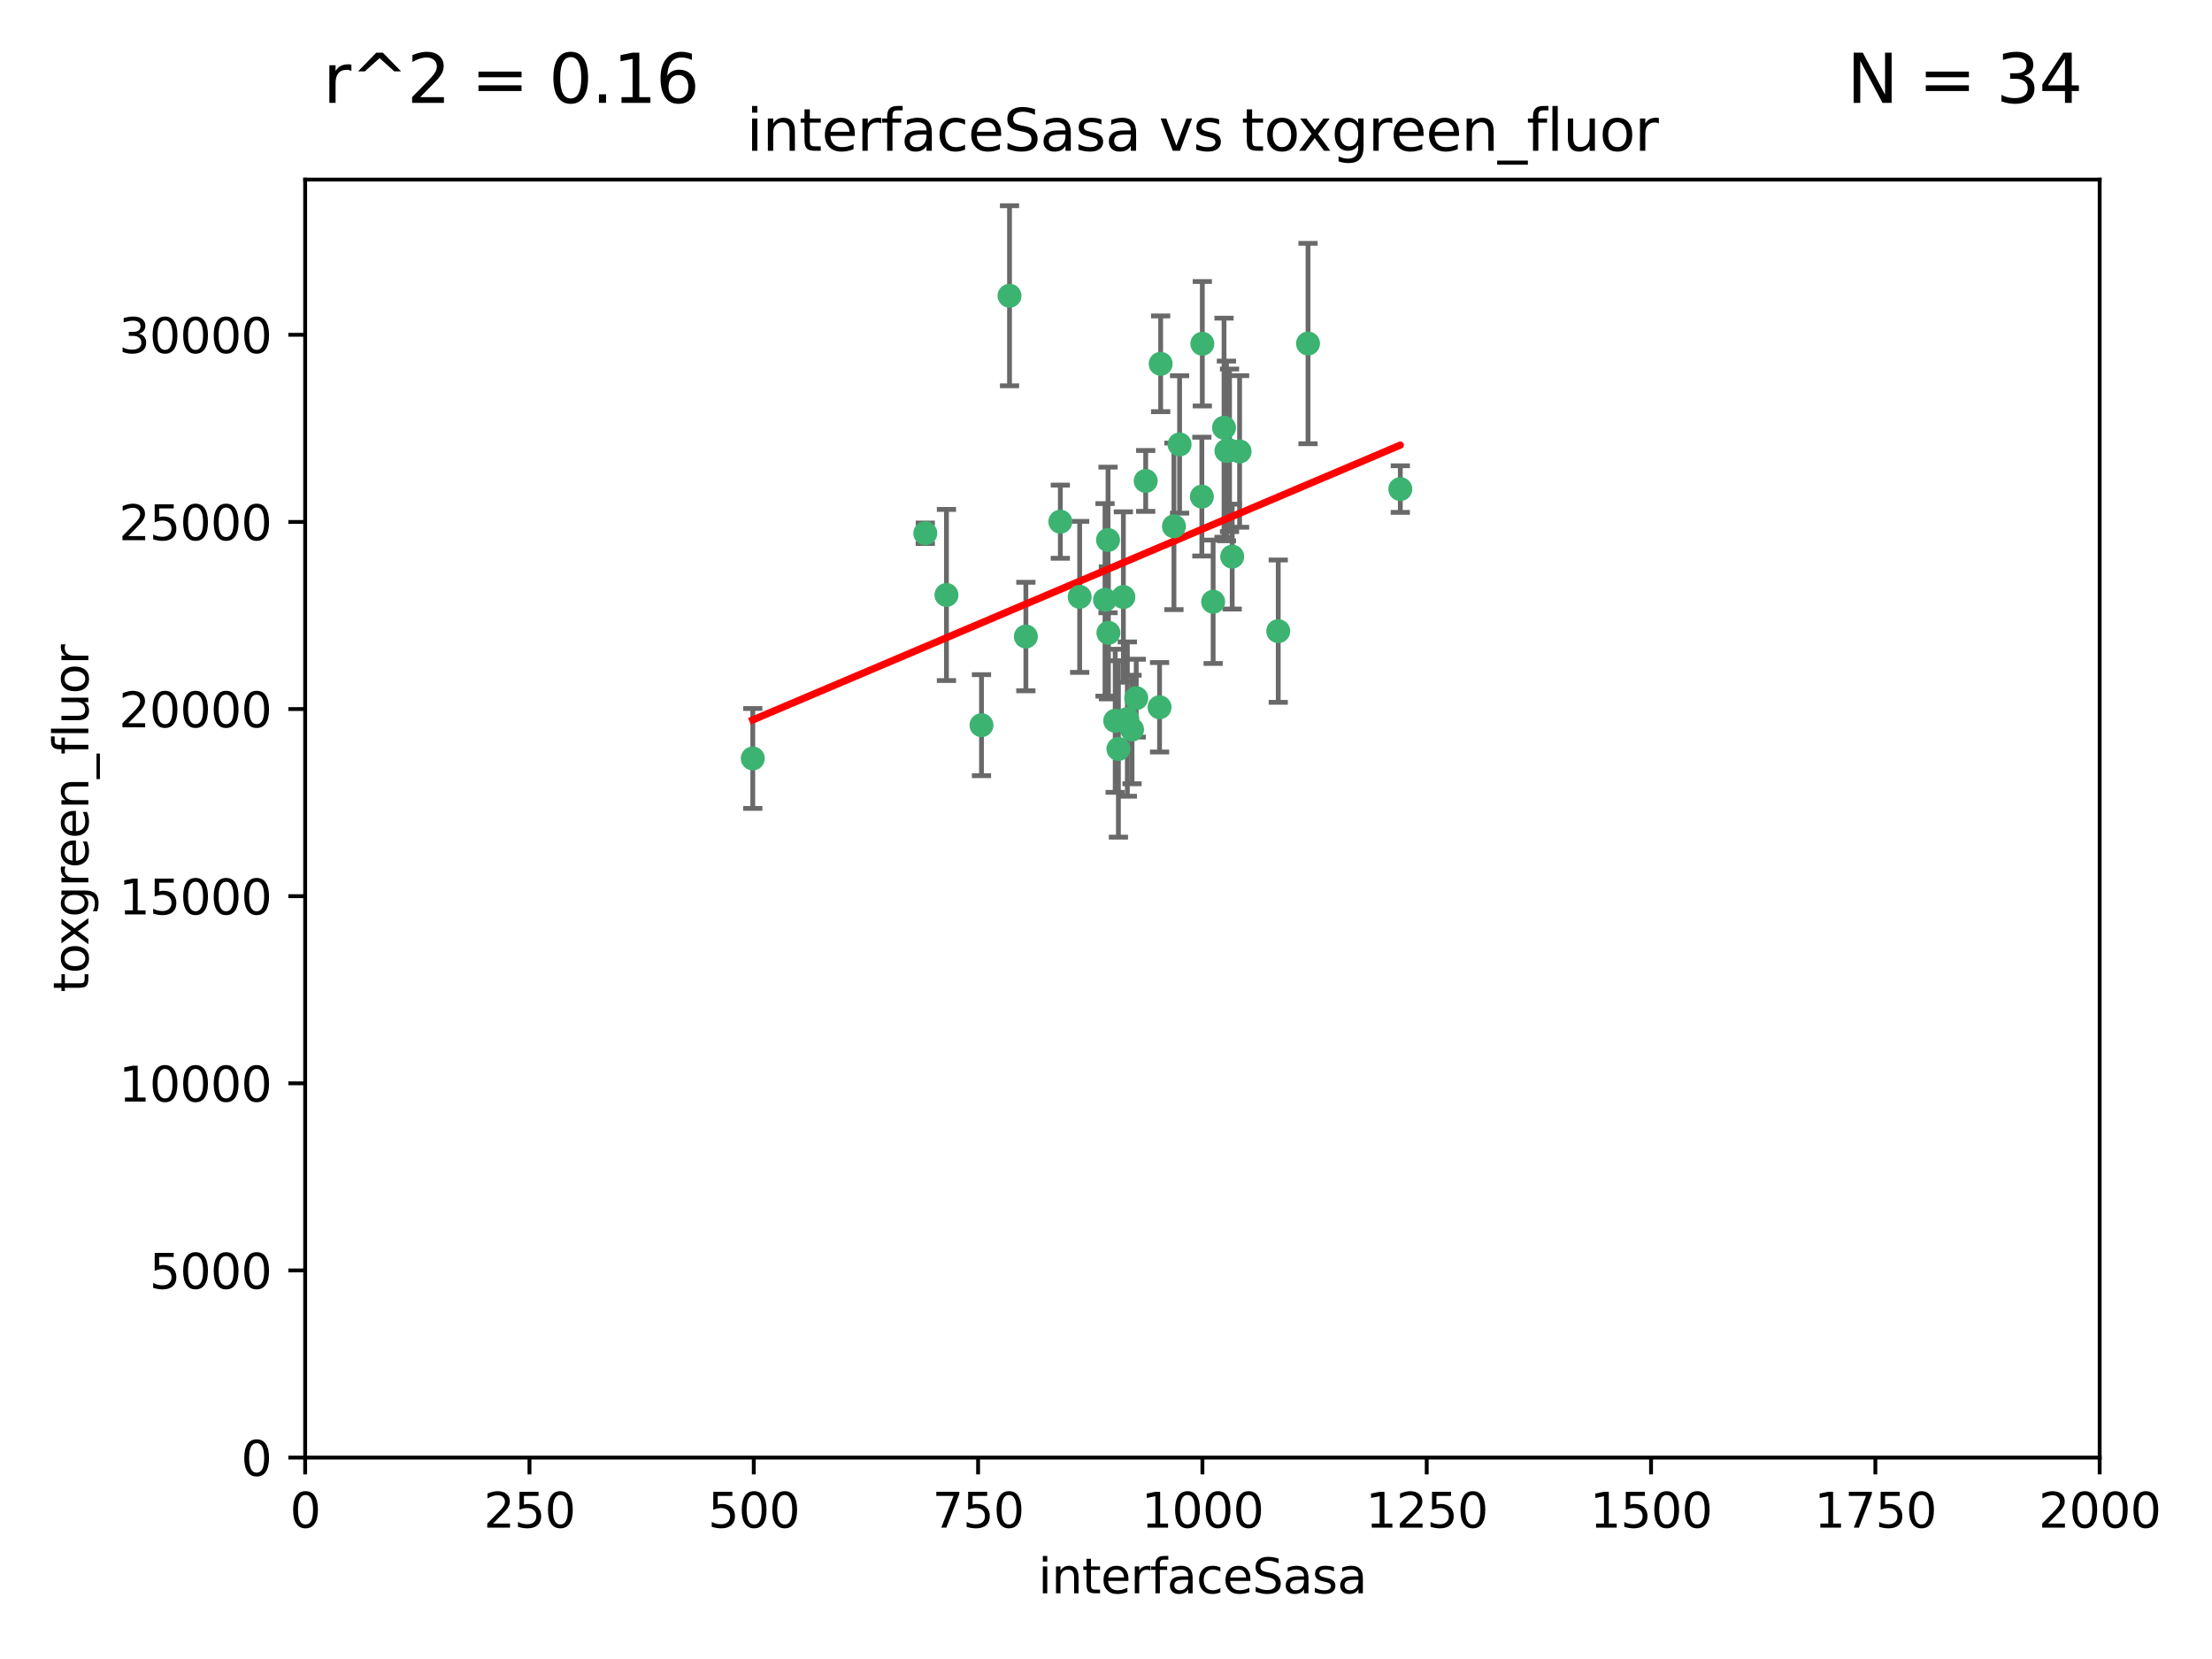 <?xml version="1.0" encoding="utf-8" standalone="no"?>
<!DOCTYPE svg PUBLIC "-//W3C//DTD SVG 1.1//EN"
  "http://www.w3.org/Graphics/SVG/1.1/DTD/svg11.dtd">
<svg xmlns:xlink="http://www.w3.org/1999/xlink" width="460.8pt" height="345.6pt" viewBox="0 0 460.8 345.6" xmlns="http://www.w3.org/2000/svg" version="1.1">
 <defs>
  <style type="text/css">*{stroke-linejoin: round; stroke-linecap: butt}</style>
 </defs>
 <g id="figure_1">
  <g id="patch_1">
   <path d="M 0 345.6 
L 460.8 345.6 
L 460.8 0 
L 0 0 
z
" style="fill: #ffffff"/>
  </g>
  <g id="axes_1">
   <g id="patch_2">
    <path d="M 63.571 303.64 
L 437.4 303.64 
L 437.4 37.411 
L 63.571 37.411 
z
" style="fill: #ffffff"/>
   </g>
   <g id="PathCollection_1">
    <defs>
     <path id="m1f7239bd3a" d="M 0 1.118 
C 0.297 1.118 0.581 1 0.791 0.791 
C 1 0.581 1.118 0.297 1.118 0 
C 1.118 -0.297 1 -0.581 0.791 -0.791 
C 0.581 -1 0.297 -1.118 0 -1.118 
C -0.297 -1.118 -0.581 -1 -0.791 -0.791 
C -1 -0.581 -1.118 -0.297 -1.118 0 
C -1.118 0.297 -1 0.581 -0.791 0.791 
C -0.581 1 -0.297 1.118 0 1.118 
z
" style="stroke: #3cb371"/>
    </defs>
    <g clip-path="url(#pa4eadfaf58)">
     <use xlink:href="#m1f7239bd3a" x="272.484" y="71.562" style="fill: #3cb371; stroke: #3cb371"/>
     <use xlink:href="#m1f7239bd3a" x="266.28" y="131.48" style="fill: #3cb371; stroke: #3cb371"/>
     <use xlink:href="#m1f7239bd3a" x="254.987" y="89.097" style="fill: #3cb371; stroke: #3cb371"/>
     <use xlink:href="#m1f7239bd3a" x="220.886" y="108.676" style="fill: #3cb371; stroke: #3cb371"/>
     <use xlink:href="#m1f7239bd3a" x="241.787" y="75.786" style="fill: #3cb371; stroke: #3cb371"/>
     <use xlink:href="#m1f7239bd3a" x="252.721" y="125.356" style="fill: #3cb371; stroke: #3cb371"/>
     <use xlink:href="#m1f7239bd3a" x="258.229" y="94.046" style="fill: #3cb371; stroke: #3cb371"/>
     <use xlink:href="#m1f7239bd3a" x="232.987" y="156.019" style="fill: #3cb371; stroke: #3cb371"/>
     <use xlink:href="#m1f7239bd3a" x="241.557" y="147.335" style="fill: #3cb371; stroke: #3cb371"/>
     <use xlink:href="#m1f7239bd3a" x="230.194" y="124.965" style="fill: #3cb371; stroke: #3cb371"/>
     <use xlink:href="#m1f7239bd3a" x="255.489" y="93.933" style="fill: #3cb371; stroke: #3cb371"/>
     <use xlink:href="#m1f7239bd3a" x="256.689" y="115.953" style="fill: #3cb371; stroke: #3cb371"/>
     <use xlink:href="#m1f7239bd3a" x="244.553" y="109.646" style="fill: #3cb371; stroke: #3cb371"/>
     <use xlink:href="#m1f7239bd3a" x="250.368" y="103.453" style="fill: #3cb371; stroke: #3cb371"/>
     <use xlink:href="#m1f7239bd3a" x="232.318" y="150.153" style="fill: #3cb371; stroke: #3cb371"/>
     <use xlink:href="#m1f7239bd3a" x="256.134" y="93.812" style="fill: #3cb371; stroke: #3cb371"/>
     <use xlink:href="#m1f7239bd3a" x="234.02" y="124.367" style="fill: #3cb371; stroke: #3cb371"/>
     <use xlink:href="#m1f7239bd3a" x="238.669" y="100.184" style="fill: #3cb371; stroke: #3cb371"/>
     <use xlink:href="#m1f7239bd3a" x="245.731" y="92.588" style="fill: #3cb371; stroke: #3cb371"/>
     <use xlink:href="#m1f7239bd3a" x="291.711" y="101.886" style="fill: #3cb371; stroke: #3cb371"/>
     <use xlink:href="#m1f7239bd3a" x="224.916" y="124.337" style="fill: #3cb371; stroke: #3cb371"/>
     <use xlink:href="#m1f7239bd3a" x="250.465" y="71.61" style="fill: #3cb371; stroke: #3cb371"/>
     <use xlink:href="#m1f7239bd3a" x="204.462" y="151.067" style="fill: #3cb371; stroke: #3cb371"/>
     <use xlink:href="#m1f7239bd3a" x="192.753" y="111.087" style="fill: #3cb371; stroke: #3cb371"/>
     <use xlink:href="#m1f7239bd3a" x="230.822" y="112.487" style="fill: #3cb371; stroke: #3cb371"/>
     <use xlink:href="#m1f7239bd3a" x="210.301" y="61.614" style="fill: #3cb371; stroke: #3cb371"/>
     <use xlink:href="#m1f7239bd3a" x="236.699" y="145.439" style="fill: #3cb371; stroke: #3cb371"/>
     <use xlink:href="#m1f7239bd3a" x="230.901" y="131.829" style="fill: #3cb371; stroke: #3cb371"/>
     <use xlink:href="#m1f7239bd3a" x="213.706" y="132.603" style="fill: #3cb371; stroke: #3cb371"/>
     <use xlink:href="#m1f7239bd3a" x="235.826" y="151.97" style="fill: #3cb371; stroke: #3cb371"/>
     <use xlink:href="#m1f7239bd3a" x="234.846" y="149.795" style="fill: #3cb371; stroke: #3cb371"/>
     <use xlink:href="#m1f7239bd3a" x="197.163" y="123.943" style="fill: #3cb371; stroke: #3cb371"/>
     <use xlink:href="#m1f7239bd3a" x="156.817" y="157.999" style="fill: #3cb371; stroke: #3cb371"/>
    </g>
   </g>
   <g id="matplotlib.axis_1">
    <g id="xtick_1">
     <g id="line2d_1">
      <defs>
       <path id="m338c1658e2" d="M 0 0 
L 0 3.5 
" style="stroke: #000000; stroke-width: 0.8"/>
      </defs>
      <g>
       <use xlink:href="#m338c1658e2" x="63.571" y="303.64" style="stroke: #000000; stroke-width: 0.8"/>
      </g>
     </g>
     <g id="text_1">
      <!-- 0 -->
      <g transform="translate(60.39 318.238)scale(0.1 -0.1)">
       <defs>
        <path id="DejaVuSans-30" d="M 2034 4250 
Q 1547 4250 1301 3770 
Q 1056 3291 1056 2328 
Q 1056 1369 1301 889 
Q 1547 409 2034 409 
Q 2525 409 2770 889 
Q 3016 1369 3016 2328 
Q 3016 3291 2770 3770 
Q 2525 4250 2034 4250 
z
M 2034 4750 
Q 2819 4750 3233 4129 
Q 3647 3509 3647 2328 
Q 3647 1150 3233 529 
Q 2819 -91 2034 -91 
Q 1250 -91 836 529 
Q 422 1150 422 2328 
Q 422 3509 836 4129 
Q 1250 4750 2034 4750 
z
" transform="scale(0.016)"/>
       </defs>
       <use xlink:href="#DejaVuSans-30"/>
      </g>
     </g>
    </g>
    <g id="xtick_2">
     <g id="line2d_2">
      <g>
       <use xlink:href="#m338c1658e2" x="110.3" y="303.64" style="stroke: #000000; stroke-width: 0.8"/>
      </g>
     </g>
     <g id="text_2">
      <!-- 250 -->
      <g transform="translate(100.756 318.238)scale(0.1 -0.1)">
       <defs>
        <path id="DejaVuSans-32" d="M 1228 531 
L 3431 531 
L 3431 0 
L 469 0 
L 469 531 
Q 828 903 1448 1529 
Q 2069 2156 2228 2338 
Q 2531 2678 2651 2914 
Q 2772 3150 2772 3378 
Q 2772 3750 2511 3984 
Q 2250 4219 1831 4219 
Q 1534 4219 1204 4116 
Q 875 4013 500 3803 
L 500 4441 
Q 881 4594 1212 4672 
Q 1544 4750 1819 4750 
Q 2544 4750 2975 4387 
Q 3406 4025 3406 3419 
Q 3406 3131 3298 2873 
Q 3191 2616 2906 2266 
Q 2828 2175 2409 1742 
Q 1991 1309 1228 531 
z
" transform="scale(0.016)"/>
        <path id="DejaVuSans-35" d="M 691 4666 
L 3169 4666 
L 3169 4134 
L 1269 4134 
L 1269 2991 
Q 1406 3038 1543 3061 
Q 1681 3084 1819 3084 
Q 2600 3084 3056 2656 
Q 3513 2228 3513 1497 
Q 3513 744 3044 326 
Q 2575 -91 1722 -91 
Q 1428 -91 1123 -41 
Q 819 9 494 109 
L 494 744 
Q 775 591 1075 516 
Q 1375 441 1709 441 
Q 2250 441 2565 725 
Q 2881 1009 2881 1497 
Q 2881 1984 2565 2268 
Q 2250 2553 1709 2553 
Q 1456 2553 1204 2497 
Q 953 2441 691 2322 
L 691 4666 
z
" transform="scale(0.016)"/>
       </defs>
       <use xlink:href="#DejaVuSans-32"/>
       <use xlink:href="#DejaVuSans-35" x="63.623"/>
       <use xlink:href="#DejaVuSans-30" x="127.246"/>
      </g>
     </g>
    </g>
    <g id="xtick_3">
     <g id="line2d_3">
      <g>
       <use xlink:href="#m338c1658e2" x="157.028" y="303.64" style="stroke: #000000; stroke-width: 0.8"/>
      </g>
     </g>
     <g id="text_3">
      <!-- 500 -->
      <g transform="translate(147.485 318.238)scale(0.1 -0.1)">
       <use xlink:href="#DejaVuSans-35"/>
       <use xlink:href="#DejaVuSans-30" x="63.623"/>
       <use xlink:href="#DejaVuSans-30" x="127.246"/>
      </g>
     </g>
    </g>
    <g id="xtick_4">
     <g id="line2d_4">
      <g>
       <use xlink:href="#m338c1658e2" x="203.757" y="303.64" style="stroke: #000000; stroke-width: 0.8"/>
      </g>
     </g>
     <g id="text_4">
      <!-- 750 -->
      <g transform="translate(194.213 318.238)scale(0.1 -0.1)">
       <defs>
        <path id="DejaVuSans-37" d="M 525 4666 
L 3525 4666 
L 3525 4397 
L 1831 0 
L 1172 0 
L 2766 4134 
L 525 4134 
L 525 4666 
z
" transform="scale(0.016)"/>
       </defs>
       <use xlink:href="#DejaVuSans-37"/>
       <use xlink:href="#DejaVuSans-35" x="63.623"/>
       <use xlink:href="#DejaVuSans-30" x="127.246"/>
      </g>
     </g>
    </g>
    <g id="xtick_5">
     <g id="line2d_5">
      <g>
       <use xlink:href="#m338c1658e2" x="250.486" y="303.64" style="stroke: #000000; stroke-width: 0.8"/>
      </g>
     </g>
     <g id="text_5">
      <!-- 1000 -->
      <g transform="translate(237.761 318.238)scale(0.1 -0.1)">
       <defs>
        <path id="DejaVuSans-31" d="M 794 531 
L 1825 531 
L 1825 4091 
L 703 3866 
L 703 4441 
L 1819 4666 
L 2450 4666 
L 2450 531 
L 3481 531 
L 3481 0 
L 794 0 
L 794 531 
z
" transform="scale(0.016)"/>
       </defs>
       <use xlink:href="#DejaVuSans-31"/>
       <use xlink:href="#DejaVuSans-30" x="63.623"/>
       <use xlink:href="#DejaVuSans-30" x="127.246"/>
       <use xlink:href="#DejaVuSans-30" x="190.869"/>
      </g>
     </g>
    </g>
    <g id="xtick_6">
     <g id="line2d_6">
      <g>
       <use xlink:href="#m338c1658e2" x="297.214" y="303.64" style="stroke: #000000; stroke-width: 0.8"/>
      </g>
     </g>
     <g id="text_6">
      <!-- 1250 -->
      <g transform="translate(284.489 318.238)scale(0.1 -0.1)">
       <use xlink:href="#DejaVuSans-31"/>
       <use xlink:href="#DejaVuSans-32" x="63.623"/>
       <use xlink:href="#DejaVuSans-35" x="127.246"/>
       <use xlink:href="#DejaVuSans-30" x="190.869"/>
      </g>
     </g>
    </g>
    <g id="xtick_7">
     <g id="line2d_7">
      <g>
       <use xlink:href="#m338c1658e2" x="343.943" y="303.64" style="stroke: #000000; stroke-width: 0.8"/>
      </g>
     </g>
     <g id="text_7">
      <!-- 1500 -->
      <g transform="translate(331.218 318.238)scale(0.1 -0.1)">
       <use xlink:href="#DejaVuSans-31"/>
       <use xlink:href="#DejaVuSans-35" x="63.623"/>
       <use xlink:href="#DejaVuSans-30" x="127.246"/>
       <use xlink:href="#DejaVuSans-30" x="190.869"/>
      </g>
     </g>
    </g>
    <g id="xtick_8">
     <g id="line2d_8">
      <g>
       <use xlink:href="#m338c1658e2" x="390.671" y="303.64" style="stroke: #000000; stroke-width: 0.8"/>
      </g>
     </g>
     <g id="text_8">
      <!-- 1750 -->
      <g transform="translate(377.946 318.238)scale(0.1 -0.1)">
       <use xlink:href="#DejaVuSans-31"/>
       <use xlink:href="#DejaVuSans-37" x="63.623"/>
       <use xlink:href="#DejaVuSans-35" x="127.246"/>
       <use xlink:href="#DejaVuSans-30" x="190.869"/>
      </g>
     </g>
    </g>
    <g id="xtick_9">
     <g id="line2d_9">
      <g>
       <use xlink:href="#m338c1658e2" x="437.4" y="303.64" style="stroke: #000000; stroke-width: 0.8"/>
      </g>
     </g>
     <g id="text_9">
      <!-- 2000 -->
      <g transform="translate(424.675 318.238)scale(0.1 -0.1)">
       <use xlink:href="#DejaVuSans-32"/>
       <use xlink:href="#DejaVuSans-30" x="63.623"/>
       <use xlink:href="#DejaVuSans-30" x="127.246"/>
       <use xlink:href="#DejaVuSans-30" x="190.869"/>
      </g>
     </g>
    </g>
    <g id="text_10">
     <!-- interfaceSasa -->
     <g transform="translate(216.279 331.917)scale(0.1 -0.1)">
      <defs>
       <path id="DejaVuSans-69" d="M 603 3500 
L 1178 3500 
L 1178 0 
L 603 0 
L 603 3500 
z
M 603 4863 
L 1178 4863 
L 1178 4134 
L 603 4134 
L 603 4863 
z
" transform="scale(0.016)"/>
       <path id="DejaVuSans-6e" d="M 3513 2113 
L 3513 0 
L 2938 0 
L 2938 2094 
Q 2938 2591 2744 2837 
Q 2550 3084 2163 3084 
Q 1697 3084 1428 2787 
Q 1159 2491 1159 1978 
L 1159 0 
L 581 0 
L 581 3500 
L 1159 3500 
L 1159 2956 
Q 1366 3272 1645 3428 
Q 1925 3584 2291 3584 
Q 2894 3584 3203 3211 
Q 3513 2838 3513 2113 
z
" transform="scale(0.016)"/>
       <path id="DejaVuSans-74" d="M 1172 4494 
L 1172 3500 
L 2356 3500 
L 2356 3053 
L 1172 3053 
L 1172 1153 
Q 1172 725 1289 603 
Q 1406 481 1766 481 
L 2356 481 
L 2356 0 
L 1766 0 
Q 1100 0 847 248 
Q 594 497 594 1153 
L 594 3053 
L 172 3053 
L 172 3500 
L 594 3500 
L 594 4494 
L 1172 4494 
z
" transform="scale(0.016)"/>
       <path id="DejaVuSans-65" d="M 3597 1894 
L 3597 1613 
L 953 1613 
Q 991 1019 1311 708 
Q 1631 397 2203 397 
Q 2534 397 2845 478 
Q 3156 559 3463 722 
L 3463 178 
Q 3153 47 2828 -22 
Q 2503 -91 2169 -91 
Q 1331 -91 842 396 
Q 353 884 353 1716 
Q 353 2575 817 3079 
Q 1281 3584 2069 3584 
Q 2775 3584 3186 3129 
Q 3597 2675 3597 1894 
z
M 3022 2063 
Q 3016 2534 2758 2815 
Q 2500 3097 2075 3097 
Q 1594 3097 1305 2825 
Q 1016 2553 972 2059 
L 3022 2063 
z
" transform="scale(0.016)"/>
       <path id="DejaVuSans-72" d="M 2631 2963 
Q 2534 3019 2420 3045 
Q 2306 3072 2169 3072 
Q 1681 3072 1420 2755 
Q 1159 2438 1159 1844 
L 1159 0 
L 581 0 
L 581 3500 
L 1159 3500 
L 1159 2956 
Q 1341 3275 1631 3429 
Q 1922 3584 2338 3584 
Q 2397 3584 2469 3576 
Q 2541 3569 2628 3553 
L 2631 2963 
z
" transform="scale(0.016)"/>
       <path id="DejaVuSans-66" d="M 2375 4863 
L 2375 4384 
L 1825 4384 
Q 1516 4384 1395 4259 
Q 1275 4134 1275 3809 
L 1275 3500 
L 2222 3500 
L 2222 3053 
L 1275 3053 
L 1275 0 
L 697 0 
L 697 3053 
L 147 3053 
L 147 3500 
L 697 3500 
L 697 3744 
Q 697 4328 969 4595 
Q 1241 4863 1831 4863 
L 2375 4863 
z
" transform="scale(0.016)"/>
       <path id="DejaVuSans-61" d="M 2194 1759 
Q 1497 1759 1228 1600 
Q 959 1441 959 1056 
Q 959 750 1161 570 
Q 1363 391 1709 391 
Q 2188 391 2477 730 
Q 2766 1069 2766 1631 
L 2766 1759 
L 2194 1759 
z
M 3341 1997 
L 3341 0 
L 2766 0 
L 2766 531 
Q 2569 213 2275 61 
Q 1981 -91 1556 -91 
Q 1019 -91 701 211 
Q 384 513 384 1019 
Q 384 1609 779 1909 
Q 1175 2209 1959 2209 
L 2766 2209 
L 2766 2266 
Q 2766 2663 2505 2880 
Q 2244 3097 1772 3097 
Q 1472 3097 1187 3025 
Q 903 2953 641 2809 
L 641 3341 
Q 956 3463 1253 3523 
Q 1550 3584 1831 3584 
Q 2591 3584 2966 3190 
Q 3341 2797 3341 1997 
z
" transform="scale(0.016)"/>
       <path id="DejaVuSans-63" d="M 3122 3366 
L 3122 2828 
Q 2878 2963 2633 3030 
Q 2388 3097 2138 3097 
Q 1578 3097 1268 2742 
Q 959 2388 959 1747 
Q 959 1106 1268 751 
Q 1578 397 2138 397 
Q 2388 397 2633 464 
Q 2878 531 3122 666 
L 3122 134 
Q 2881 22 2623 -34 
Q 2366 -91 2075 -91 
Q 1284 -91 818 406 
Q 353 903 353 1747 
Q 353 2603 823 3093 
Q 1294 3584 2113 3584 
Q 2378 3584 2631 3529 
Q 2884 3475 3122 3366 
z
" transform="scale(0.016)"/>
       <path id="DejaVuSans-53" d="M 3425 4513 
L 3425 3897 
Q 3066 4069 2747 4153 
Q 2428 4238 2131 4238 
Q 1616 4238 1336 4038 
Q 1056 3838 1056 3469 
Q 1056 3159 1242 3001 
Q 1428 2844 1947 2747 
L 2328 2669 
Q 3034 2534 3370 2195 
Q 3706 1856 3706 1288 
Q 3706 609 3251 259 
Q 2797 -91 1919 -91 
Q 1588 -91 1214 -16 
Q 841 59 441 206 
L 441 856 
Q 825 641 1194 531 
Q 1563 422 1919 422 
Q 2459 422 2753 634 
Q 3047 847 3047 1241 
Q 3047 1584 2836 1778 
Q 2625 1972 2144 2069 
L 1759 2144 
Q 1053 2284 737 2584 
Q 422 2884 422 3419 
Q 422 4038 858 4394 
Q 1294 4750 2059 4750 
Q 2388 4750 2728 4690 
Q 3069 4631 3425 4513 
z
" transform="scale(0.016)"/>
       <path id="DejaVuSans-73" d="M 2834 3397 
L 2834 2853 
Q 2591 2978 2328 3040 
Q 2066 3103 1784 3103 
Q 1356 3103 1142 2972 
Q 928 2841 928 2578 
Q 928 2378 1081 2264 
Q 1234 2150 1697 2047 
L 1894 2003 
Q 2506 1872 2764 1633 
Q 3022 1394 3022 966 
Q 3022 478 2636 193 
Q 2250 -91 1575 -91 
Q 1294 -91 989 -36 
Q 684 19 347 128 
L 347 722 
Q 666 556 975 473 
Q 1284 391 1588 391 
Q 1994 391 2212 530 
Q 2431 669 2431 922 
Q 2431 1156 2273 1281 
Q 2116 1406 1581 1522 
L 1381 1569 
Q 847 1681 609 1914 
Q 372 2147 372 2553 
Q 372 3047 722 3315 
Q 1072 3584 1716 3584 
Q 2034 3584 2315 3537 
Q 2597 3491 2834 3397 
z
" transform="scale(0.016)"/>
      </defs>
      <use xlink:href="#DejaVuSans-69"/>
      <use xlink:href="#DejaVuSans-6e" x="27.783"/>
      <use xlink:href="#DejaVuSans-74" x="91.162"/>
      <use xlink:href="#DejaVuSans-65" x="130.371"/>
      <use xlink:href="#DejaVuSans-72" x="191.895"/>
      <use xlink:href="#DejaVuSans-66" x="233.008"/>
      <use xlink:href="#DejaVuSans-61" x="268.213"/>
      <use xlink:href="#DejaVuSans-63" x="329.492"/>
      <use xlink:href="#DejaVuSans-65" x="384.473"/>
      <use xlink:href="#DejaVuSans-53" x="445.996"/>
      <use xlink:href="#DejaVuSans-61" x="509.473"/>
      <use xlink:href="#DejaVuSans-73" x="570.752"/>
      <use xlink:href="#DejaVuSans-61" x="622.852"/>
     </g>
    </g>
   </g>
   <g id="matplotlib.axis_2">
    <g id="ytick_1">
     <g id="line2d_10">
      <defs>
       <path id="m80b0befa35" d="M 0 0 
L -3.5 0 
" style="stroke: #000000; stroke-width: 0.8"/>
      </defs>
      <g>
       <use xlink:href="#m80b0befa35" x="63.571" y="303.64" style="stroke: #000000; stroke-width: 0.8"/>
      </g>
     </g>
     <g id="text_11">
      <!-- 0 -->
      <g transform="translate(50.209 307.439)scale(0.1 -0.1)">
       <use xlink:href="#DejaVuSans-30"/>
      </g>
     </g>
    </g>
    <g id="ytick_2">
     <g id="line2d_11">
      <g>
       <use xlink:href="#m80b0befa35" x="63.571" y="264.657" style="stroke: #000000; stroke-width: 0.8"/>
      </g>
     </g>
     <g id="text_12">
      <!-- 5000 -->
      <g transform="translate(31.121 268.457)scale(0.1 -0.1)">
       <use xlink:href="#DejaVuSans-35"/>
       <use xlink:href="#DejaVuSans-30" x="63.623"/>
       <use xlink:href="#DejaVuSans-30" x="127.246"/>
       <use xlink:href="#DejaVuSans-30" x="190.869"/>
      </g>
     </g>
    </g>
    <g id="ytick_3">
     <g id="line2d_12">
      <g>
       <use xlink:href="#m80b0befa35" x="63.571" y="225.675" style="stroke: #000000; stroke-width: 0.8"/>
      </g>
     </g>
     <g id="text_13">
      <!-- 10000 -->
      <g transform="translate(24.759 229.474)scale(0.1 -0.1)">
       <use xlink:href="#DejaVuSans-31"/>
       <use xlink:href="#DejaVuSans-30" x="63.623"/>
       <use xlink:href="#DejaVuSans-30" x="127.246"/>
       <use xlink:href="#DejaVuSans-30" x="190.869"/>
       <use xlink:href="#DejaVuSans-30" x="254.492"/>
      </g>
     </g>
    </g>
    <g id="ytick_4">
     <g id="line2d_13">
      <g>
       <use xlink:href="#m80b0befa35" x="63.571" y="186.692" style="stroke: #000000; stroke-width: 0.8"/>
      </g>
     </g>
     <g id="text_14">
      <!-- 15000 -->
      <g transform="translate(24.759 190.492)scale(0.1 -0.1)">
       <use xlink:href="#DejaVuSans-31"/>
       <use xlink:href="#DejaVuSans-35" x="63.623"/>
       <use xlink:href="#DejaVuSans-30" x="127.246"/>
       <use xlink:href="#DejaVuSans-30" x="190.869"/>
       <use xlink:href="#DejaVuSans-30" x="254.492"/>
      </g>
     </g>
    </g>
    <g id="ytick_5">
     <g id="line2d_14">
      <g>
       <use xlink:href="#m80b0befa35" x="63.571" y="147.71" style="stroke: #000000; stroke-width: 0.8"/>
      </g>
     </g>
     <g id="text_15">
      <!-- 20000 -->
      <g transform="translate(24.759 151.509)scale(0.1 -0.1)">
       <use xlink:href="#DejaVuSans-32"/>
       <use xlink:href="#DejaVuSans-30" x="63.623"/>
       <use xlink:href="#DejaVuSans-30" x="127.246"/>
       <use xlink:href="#DejaVuSans-30" x="190.869"/>
       <use xlink:href="#DejaVuSans-30" x="254.492"/>
      </g>
     </g>
    </g>
    <g id="ytick_6">
     <g id="line2d_15">
      <g>
       <use xlink:href="#m80b0befa35" x="63.571" y="108.727" style="stroke: #000000; stroke-width: 0.8"/>
      </g>
     </g>
     <g id="text_16">
      <!-- 25000 -->
      <g transform="translate(24.759 112.527)scale(0.1 -0.1)">
       <use xlink:href="#DejaVuSans-32"/>
       <use xlink:href="#DejaVuSans-35" x="63.623"/>
       <use xlink:href="#DejaVuSans-30" x="127.246"/>
       <use xlink:href="#DejaVuSans-30" x="190.869"/>
       <use xlink:href="#DejaVuSans-30" x="254.492"/>
      </g>
     </g>
    </g>
    <g id="ytick_7">
     <g id="line2d_16">
      <g>
       <use xlink:href="#m80b0befa35" x="63.571" y="69.745" style="stroke: #000000; stroke-width: 0.8"/>
      </g>
     </g>
     <g id="text_17">
      <!-- 30000 -->
      <g transform="translate(24.759 73.544)scale(0.1 -0.1)">
       <defs>
        <path id="DejaVuSans-33" d="M 2597 2516 
Q 3050 2419 3304 2112 
Q 3559 1806 3559 1356 
Q 3559 666 3084 287 
Q 2609 -91 1734 -91 
Q 1441 -91 1130 -33 
Q 819 25 488 141 
L 488 750 
Q 750 597 1062 519 
Q 1375 441 1716 441 
Q 2309 441 2620 675 
Q 2931 909 2931 1356 
Q 2931 1769 2642 2001 
Q 2353 2234 1838 2234 
L 1294 2234 
L 1294 2753 
L 1863 2753 
Q 2328 2753 2575 2939 
Q 2822 3125 2822 3475 
Q 2822 3834 2567 4026 
Q 2313 4219 1838 4219 
Q 1578 4219 1281 4162 
Q 984 4106 628 3988 
L 628 4550 
Q 988 4650 1302 4700 
Q 1616 4750 1894 4750 
Q 2613 4750 3031 4423 
Q 3450 4097 3450 3541 
Q 3450 3153 3228 2886 
Q 3006 2619 2597 2516 
z
" transform="scale(0.016)"/>
       </defs>
       <use xlink:href="#DejaVuSans-33"/>
       <use xlink:href="#DejaVuSans-30" x="63.623"/>
       <use xlink:href="#DejaVuSans-30" x="127.246"/>
       <use xlink:href="#DejaVuSans-30" x="190.869"/>
       <use xlink:href="#DejaVuSans-30" x="254.492"/>
      </g>
     </g>
    </g>
    <g id="text_18">
     <!-- toxgreen_fluor -->
     <g transform="translate(18.401 206.72)rotate(-90)scale(0.1 -0.1)">
      <defs>
       <path id="DejaVuSans-6f" d="M 1959 3097 
Q 1497 3097 1228 2736 
Q 959 2375 959 1747 
Q 959 1119 1226 758 
Q 1494 397 1959 397 
Q 2419 397 2687 759 
Q 2956 1122 2956 1747 
Q 2956 2369 2687 2733 
Q 2419 3097 1959 3097 
z
M 1959 3584 
Q 2709 3584 3137 3096 
Q 3566 2609 3566 1747 
Q 3566 888 3137 398 
Q 2709 -91 1959 -91 
Q 1206 -91 779 398 
Q 353 888 353 1747 
Q 353 2609 779 3096 
Q 1206 3584 1959 3584 
z
" transform="scale(0.016)"/>
       <path id="DejaVuSans-78" d="M 3513 3500 
L 2247 1797 
L 3578 0 
L 2900 0 
L 1881 1375 
L 863 0 
L 184 0 
L 1544 1831 
L 300 3500 
L 978 3500 
L 1906 2253 
L 2834 3500 
L 3513 3500 
z
" transform="scale(0.016)"/>
       <path id="DejaVuSans-67" d="M 2906 1791 
Q 2906 2416 2648 2759 
Q 2391 3103 1925 3103 
Q 1463 3103 1205 2759 
Q 947 2416 947 1791 
Q 947 1169 1205 825 
Q 1463 481 1925 481 
Q 2391 481 2648 825 
Q 2906 1169 2906 1791 
z
M 3481 434 
Q 3481 -459 3084 -895 
Q 2688 -1331 1869 -1331 
Q 1566 -1331 1297 -1286 
Q 1028 -1241 775 -1147 
L 775 -588 
Q 1028 -725 1275 -790 
Q 1522 -856 1778 -856 
Q 2344 -856 2625 -561 
Q 2906 -266 2906 331 
L 2906 616 
Q 2728 306 2450 153 
Q 2172 0 1784 0 
Q 1141 0 747 490 
Q 353 981 353 1791 
Q 353 2603 747 3093 
Q 1141 3584 1784 3584 
Q 2172 3584 2450 3431 
Q 2728 3278 2906 2969 
L 2906 3500 
L 3481 3500 
L 3481 434 
z
" transform="scale(0.016)"/>
       <path id="DejaVuSans-5f" d="M 3263 -1063 
L 3263 -1509 
L -63 -1509 
L -63 -1063 
L 3263 -1063 
z
" transform="scale(0.016)"/>
       <path id="DejaVuSans-6c" d="M 603 4863 
L 1178 4863 
L 1178 0 
L 603 0 
L 603 4863 
z
" transform="scale(0.016)"/>
       <path id="DejaVuSans-75" d="M 544 1381 
L 544 3500 
L 1119 3500 
L 1119 1403 
Q 1119 906 1312 657 
Q 1506 409 1894 409 
Q 2359 409 2629 706 
Q 2900 1003 2900 1516 
L 2900 3500 
L 3475 3500 
L 3475 0 
L 2900 0 
L 2900 538 
Q 2691 219 2414 64 
Q 2138 -91 1772 -91 
Q 1169 -91 856 284 
Q 544 659 544 1381 
z
M 1991 3584 
L 1991 3584 
z
" transform="scale(0.016)"/>
      </defs>
      <use xlink:href="#DejaVuSans-74"/>
      <use xlink:href="#DejaVuSans-6f" x="39.209"/>
      <use xlink:href="#DejaVuSans-78" x="97.266"/>
      <use xlink:href="#DejaVuSans-67" x="156.445"/>
      <use xlink:href="#DejaVuSans-72" x="219.922"/>
      <use xlink:href="#DejaVuSans-65" x="258.785"/>
      <use xlink:href="#DejaVuSans-65" x="320.309"/>
      <use xlink:href="#DejaVuSans-6e" x="381.832"/>
      <use xlink:href="#DejaVuSans-5f" x="445.211"/>
      <use xlink:href="#DejaVuSans-66" x="495.211"/>
      <use xlink:href="#DejaVuSans-6c" x="530.416"/>
      <use xlink:href="#DejaVuSans-75" x="558.199"/>
      <use xlink:href="#DejaVuSans-6f" x="621.578"/>
      <use xlink:href="#DejaVuSans-72" x="682.76"/>
     </g>
    </g>
   </g>
   <g id="LineCollection_1">
    <path d="M 272.484 92.434 
L 272.484 50.691 
" clip-path="url(#pa4eadfaf58)" style="fill: none; stroke: #696969"/>
    <path d="M 266.28 146.307 
L 266.28 116.654 
" clip-path="url(#pa4eadfaf58)" style="fill: none; stroke: #696969"/>
    <path d="M 254.987 111.917 
L 254.987 66.277 
" clip-path="url(#pa4eadfaf58)" style="fill: none; stroke: #696969"/>
    <path d="M 220.886 116.296 
L 220.886 101.057 
" clip-path="url(#pa4eadfaf58)" style="fill: none; stroke: #696969"/>
    <path d="M 241.787 85.756 
L 241.787 65.815 
" clip-path="url(#pa4eadfaf58)" style="fill: none; stroke: #696969"/>
    <path d="M 252.721 138.211 
L 252.721 112.501 
" clip-path="url(#pa4eadfaf58)" style="fill: none; stroke: #696969"/>
    <path d="M 258.229 109.836 
L 258.229 78.257 
" clip-path="url(#pa4eadfaf58)" style="fill: none; stroke: #696969"/>
    <path d="M 232.987 174.39 
L 232.987 137.647 
" clip-path="url(#pa4eadfaf58)" style="fill: none; stroke: #696969"/>
    <path d="M 241.557 156.65 
L 241.557 138.02 
" clip-path="url(#pa4eadfaf58)" style="fill: none; stroke: #696969"/>
    <path d="M 230.194 145.018 
L 230.194 104.912 
" clip-path="url(#pa4eadfaf58)" style="fill: none; stroke: #696969"/>
    <path d="M 255.489 112.649 
L 255.489 75.218 
" clip-path="url(#pa4eadfaf58)" style="fill: none; stroke: #696969"/>
    <path d="M 256.689 126.872 
L 256.689 105.035 
" clip-path="url(#pa4eadfaf58)" style="fill: none; stroke: #696969"/>
    <path d="M 244.553 126.988 
L 244.553 92.305 
" clip-path="url(#pa4eadfaf58)" style="fill: none; stroke: #696969"/>
    <path d="M 250.368 115.826 
L 250.368 91.08 
" clip-path="url(#pa4eadfaf58)" style="fill: none; stroke: #696969"/>
    <path d="M 232.318 165.057 
L 232.318 135.25 
" clip-path="url(#pa4eadfaf58)" style="fill: none; stroke: #696969"/>
    <path d="M 256.134 110.745 
L 256.134 76.878 
" clip-path="url(#pa4eadfaf58)" style="fill: none; stroke: #696969"/>
    <path d="M 234.02 142.114 
L 234.02 106.621 
" clip-path="url(#pa4eadfaf58)" style="fill: none; stroke: #696969"/>
    <path d="M 238.669 106.525 
L 238.669 93.844 
" clip-path="url(#pa4eadfaf58)" style="fill: none; stroke: #696969"/>
    <path d="M 245.731 106.902 
L 245.731 78.274 
" clip-path="url(#pa4eadfaf58)" style="fill: none; stroke: #696969"/>
    <path d="M 291.711 106.741 
L 291.711 97.032 
" clip-path="url(#pa4eadfaf58)" style="fill: none; stroke: #696969"/>
    <path d="M 224.916 140.07 
L 224.916 108.604 
" clip-path="url(#pa4eadfaf58)" style="fill: none; stroke: #696969"/>
    <path d="M 250.465 84.576 
L 250.465 58.645 
" clip-path="url(#pa4eadfaf58)" style="fill: none; stroke: #696969"/>
    <path d="M 204.462 161.588 
L 204.462 140.547 
" clip-path="url(#pa4eadfaf58)" style="fill: none; stroke: #696969"/>
    <path d="M 192.753 113.226 
L 192.753 108.949 
" clip-path="url(#pa4eadfaf58)" style="fill: none; stroke: #696969"/>
    <path d="M 230.822 127.655 
L 230.822 97.319 
" clip-path="url(#pa4eadfaf58)" style="fill: none; stroke: #696969"/>
    <path d="M 210.301 80.373 
L 210.301 42.855 
" clip-path="url(#pa4eadfaf58)" style="fill: none; stroke: #696969"/>
    <path d="M 236.699 153.546 
L 236.699 137.331 
" clip-path="url(#pa4eadfaf58)" style="fill: none; stroke: #696969"/>
    <path d="M 230.901 145.591 
L 230.901 118.067 
" clip-path="url(#pa4eadfaf58)" style="fill: none; stroke: #696969"/>
    <path d="M 213.706 143.904 
L 213.706 121.303 
" clip-path="url(#pa4eadfaf58)" style="fill: none; stroke: #696969"/>
    <path d="M 235.826 163.271 
L 235.826 140.669 
" clip-path="url(#pa4eadfaf58)" style="fill: none; stroke: #696969"/>
    <path d="M 234.846 165.867 
L 234.846 133.723 
" clip-path="url(#pa4eadfaf58)" style="fill: none; stroke: #696969"/>
    <path d="M 197.163 141.769 
L 197.163 106.117 
" clip-path="url(#pa4eadfaf58)" style="fill: none; stroke: #696969"/>
    <path d="M 156.817 168.403 
L 156.817 147.594 
" clip-path="url(#pa4eadfaf58)" style="fill: none; stroke: #696969"/>
   </g>
   <g id="line2d_17">
    <defs>
     <path id="m24905270d6" d="M 2 0 
L -2 -0 
" style="stroke: #696969"/>
    </defs>
    <g clip-path="url(#pa4eadfaf58)">
     <use xlink:href="#m24905270d6" x="272.484" y="92.434" style="fill: #696969; stroke: #696969"/>
     <use xlink:href="#m24905270d6" x="266.28" y="146.307" style="fill: #696969; stroke: #696969"/>
     <use xlink:href="#m24905270d6" x="254.987" y="111.917" style="fill: #696969; stroke: #696969"/>
     <use xlink:href="#m24905270d6" x="220.886" y="116.296" style="fill: #696969; stroke: #696969"/>
     <use xlink:href="#m24905270d6" x="241.787" y="85.756" style="fill: #696969; stroke: #696969"/>
     <use xlink:href="#m24905270d6" x="252.721" y="138.211" style="fill: #696969; stroke: #696969"/>
     <use xlink:href="#m24905270d6" x="258.229" y="109.836" style="fill: #696969; stroke: #696969"/>
     <use xlink:href="#m24905270d6" x="232.987" y="174.39" style="fill: #696969; stroke: #696969"/>
     <use xlink:href="#m24905270d6" x="241.557" y="156.65" style="fill: #696969; stroke: #696969"/>
     <use xlink:href="#m24905270d6" x="230.194" y="145.018" style="fill: #696969; stroke: #696969"/>
     <use xlink:href="#m24905270d6" x="255.489" y="112.649" style="fill: #696969; stroke: #696969"/>
     <use xlink:href="#m24905270d6" x="256.689" y="126.872" style="fill: #696969; stroke: #696969"/>
     <use xlink:href="#m24905270d6" x="244.553" y="126.988" style="fill: #696969; stroke: #696969"/>
     <use xlink:href="#m24905270d6" x="250.368" y="115.826" style="fill: #696969; stroke: #696969"/>
     <use xlink:href="#m24905270d6" x="232.318" y="165.057" style="fill: #696969; stroke: #696969"/>
     <use xlink:href="#m24905270d6" x="256.134" y="110.745" style="fill: #696969; stroke: #696969"/>
     <use xlink:href="#m24905270d6" x="234.02" y="142.114" style="fill: #696969; stroke: #696969"/>
     <use xlink:href="#m24905270d6" x="238.669" y="106.525" style="fill: #696969; stroke: #696969"/>
     <use xlink:href="#m24905270d6" x="245.731" y="106.902" style="fill: #696969; stroke: #696969"/>
     <use xlink:href="#m24905270d6" x="291.711" y="106.741" style="fill: #696969; stroke: #696969"/>
     <use xlink:href="#m24905270d6" x="224.916" y="140.07" style="fill: #696969; stroke: #696969"/>
     <use xlink:href="#m24905270d6" x="250.465" y="84.576" style="fill: #696969; stroke: #696969"/>
     <use xlink:href="#m24905270d6" x="204.462" y="161.588" style="fill: #696969; stroke: #696969"/>
     <use xlink:href="#m24905270d6" x="192.753" y="113.226" style="fill: #696969; stroke: #696969"/>
     <use xlink:href="#m24905270d6" x="230.822" y="127.655" style="fill: #696969; stroke: #696969"/>
     <use xlink:href="#m24905270d6" x="210.301" y="80.373" style="fill: #696969; stroke: #696969"/>
     <use xlink:href="#m24905270d6" x="236.699" y="153.546" style="fill: #696969; stroke: #696969"/>
     <use xlink:href="#m24905270d6" x="230.901" y="145.591" style="fill: #696969; stroke: #696969"/>
     <use xlink:href="#m24905270d6" x="213.706" y="143.904" style="fill: #696969; stroke: #696969"/>
     <use xlink:href="#m24905270d6" x="235.826" y="163.271" style="fill: #696969; stroke: #696969"/>
     <use xlink:href="#m24905270d6" x="234.846" y="165.867" style="fill: #696969; stroke: #696969"/>
     <use xlink:href="#m24905270d6" x="197.163" y="141.769" style="fill: #696969; stroke: #696969"/>
     <use xlink:href="#m24905270d6" x="156.817" y="168.403" style="fill: #696969; stroke: #696969"/>
    </g>
   </g>
   <g id="line2d_18">
    <g clip-path="url(#pa4eadfaf58)">
     <use xlink:href="#m24905270d6" x="272.484" y="50.691" style="fill: #696969; stroke: #696969"/>
     <use xlink:href="#m24905270d6" x="266.28" y="116.654" style="fill: #696969; stroke: #696969"/>
     <use xlink:href="#m24905270d6" x="254.987" y="66.277" style="fill: #696969; stroke: #696969"/>
     <use xlink:href="#m24905270d6" x="220.886" y="101.057" style="fill: #696969; stroke: #696969"/>
     <use xlink:href="#m24905270d6" x="241.787" y="65.815" style="fill: #696969; stroke: #696969"/>
     <use xlink:href="#m24905270d6" x="252.721" y="112.501" style="fill: #696969; stroke: #696969"/>
     <use xlink:href="#m24905270d6" x="258.229" y="78.257" style="fill: #696969; stroke: #696969"/>
     <use xlink:href="#m24905270d6" x="232.987" y="137.647" style="fill: #696969; stroke: #696969"/>
     <use xlink:href="#m24905270d6" x="241.557" y="138.02" style="fill: #696969; stroke: #696969"/>
     <use xlink:href="#m24905270d6" x="230.194" y="104.912" style="fill: #696969; stroke: #696969"/>
     <use xlink:href="#m24905270d6" x="255.489" y="75.218" style="fill: #696969; stroke: #696969"/>
     <use xlink:href="#m24905270d6" x="256.689" y="105.035" style="fill: #696969; stroke: #696969"/>
     <use xlink:href="#m24905270d6" x="244.553" y="92.305" style="fill: #696969; stroke: #696969"/>
     <use xlink:href="#m24905270d6" x="250.368" y="91.08" style="fill: #696969; stroke: #696969"/>
     <use xlink:href="#m24905270d6" x="232.318" y="135.25" style="fill: #696969; stroke: #696969"/>
     <use xlink:href="#m24905270d6" x="256.134" y="76.878" style="fill: #696969; stroke: #696969"/>
     <use xlink:href="#m24905270d6" x="234.02" y="106.621" style="fill: #696969; stroke: #696969"/>
     <use xlink:href="#m24905270d6" x="238.669" y="93.844" style="fill: #696969; stroke: #696969"/>
     <use xlink:href="#m24905270d6" x="245.731" y="78.274" style="fill: #696969; stroke: #696969"/>
     <use xlink:href="#m24905270d6" x="291.711" y="97.032" style="fill: #696969; stroke: #696969"/>
     <use xlink:href="#m24905270d6" x="224.916" y="108.604" style="fill: #696969; stroke: #696969"/>
     <use xlink:href="#m24905270d6" x="250.465" y="58.645" style="fill: #696969; stroke: #696969"/>
     <use xlink:href="#m24905270d6" x="204.462" y="140.547" style="fill: #696969; stroke: #696969"/>
     <use xlink:href="#m24905270d6" x="192.753" y="108.949" style="fill: #696969; stroke: #696969"/>
     <use xlink:href="#m24905270d6" x="230.822" y="97.319" style="fill: #696969; stroke: #696969"/>
     <use xlink:href="#m24905270d6" x="210.301" y="42.855" style="fill: #696969; stroke: #696969"/>
     <use xlink:href="#m24905270d6" x="236.699" y="137.331" style="fill: #696969; stroke: #696969"/>
     <use xlink:href="#m24905270d6" x="230.901" y="118.067" style="fill: #696969; stroke: #696969"/>
     <use xlink:href="#m24905270d6" x="213.706" y="121.303" style="fill: #696969; stroke: #696969"/>
     <use xlink:href="#m24905270d6" x="235.826" y="140.669" style="fill: #696969; stroke: #696969"/>
     <use xlink:href="#m24905270d6" x="234.846" y="133.723" style="fill: #696969; stroke: #696969"/>
     <use xlink:href="#m24905270d6" x="197.163" y="106.117" style="fill: #696969; stroke: #696969"/>
     <use xlink:href="#m24905270d6" x="156.817" y="147.594" style="fill: #696969; stroke: #696969"/>
    </g>
   </g>
   <g id="line2d_19">
    <path d="M 272.484 100.883 
L 266.28 103.516 
L 254.987 108.309 
L 220.886 122.781 
L 241.787 113.911 
L 252.721 109.27 
L 258.229 106.932 
L 232.987 117.646 
L 241.557 114.008 
L 230.194 118.831 
L 255.489 108.095 
L 256.689 107.586 
L 244.553 112.737 
L 250.368 110.269 
L 232.318 117.929 
L 256.134 107.822 
L 234.02 117.207 
L 238.669 115.234 
L 245.731 112.237 
L 291.711 92.722 
L 224.916 121.071 
L 250.465 110.228 
L 204.462 129.752 
L 192.753 134.721 
L 230.822 118.564 
L 210.301 127.273 
L 236.699 116.07 
L 230.901 118.531 
L 213.706 125.828 
L 235.826 116.441 
L 234.846 116.856 
L 197.163 132.849 
L 156.817 149.972 
" clip-path="url(#pa4eadfaf58)" style="fill: none; stroke: #ff0000; stroke-width: 1.5; stroke-linecap: square"/>
   </g>
   <g id="line2d_20">
    <defs>
     <path id="mf8cbdf8ab2" d="M 0 2 
C 0.53 2 1.039 1.789 1.414 1.414 
C 1.789 1.039 2 0.53 2 0 
C 2 -0.53 1.789 -1.039 1.414 -1.414 
C 1.039 -1.789 0.53 -2 0 -2 
C -0.53 -2 -1.039 -1.789 -1.414 -1.414 
C -1.789 -1.039 -2 -0.53 -2 0 
C -2 0.53 -1.789 1.039 -1.414 1.414 
C -1.039 1.789 -0.53 2 0 2 
z
" style="stroke: #3cb371"/>
    </defs>
    <g clip-path="url(#pa4eadfaf58)">
     <use xlink:href="#mf8cbdf8ab2" x="272.484" y="71.562" style="fill: #3cb371; stroke: #3cb371"/>
     <use xlink:href="#mf8cbdf8ab2" x="266.28" y="131.48" style="fill: #3cb371; stroke: #3cb371"/>
     <use xlink:href="#mf8cbdf8ab2" x="254.987" y="89.097" style="fill: #3cb371; stroke: #3cb371"/>
     <use xlink:href="#mf8cbdf8ab2" x="220.886" y="108.676" style="fill: #3cb371; stroke: #3cb371"/>
     <use xlink:href="#mf8cbdf8ab2" x="241.787" y="75.786" style="fill: #3cb371; stroke: #3cb371"/>
     <use xlink:href="#mf8cbdf8ab2" x="252.721" y="125.356" style="fill: #3cb371; stroke: #3cb371"/>
     <use xlink:href="#mf8cbdf8ab2" x="258.229" y="94.046" style="fill: #3cb371; stroke: #3cb371"/>
     <use xlink:href="#mf8cbdf8ab2" x="232.987" y="156.019" style="fill: #3cb371; stroke: #3cb371"/>
     <use xlink:href="#mf8cbdf8ab2" x="241.557" y="147.335" style="fill: #3cb371; stroke: #3cb371"/>
     <use xlink:href="#mf8cbdf8ab2" x="230.194" y="124.965" style="fill: #3cb371; stroke: #3cb371"/>
     <use xlink:href="#mf8cbdf8ab2" x="255.489" y="93.933" style="fill: #3cb371; stroke: #3cb371"/>
     <use xlink:href="#mf8cbdf8ab2" x="256.689" y="115.953" style="fill: #3cb371; stroke: #3cb371"/>
     <use xlink:href="#mf8cbdf8ab2" x="244.553" y="109.646" style="fill: #3cb371; stroke: #3cb371"/>
     <use xlink:href="#mf8cbdf8ab2" x="250.368" y="103.453" style="fill: #3cb371; stroke: #3cb371"/>
     <use xlink:href="#mf8cbdf8ab2" x="232.318" y="150.153" style="fill: #3cb371; stroke: #3cb371"/>
     <use xlink:href="#mf8cbdf8ab2" x="256.134" y="93.812" style="fill: #3cb371; stroke: #3cb371"/>
     <use xlink:href="#mf8cbdf8ab2" x="234.02" y="124.367" style="fill: #3cb371; stroke: #3cb371"/>
     <use xlink:href="#mf8cbdf8ab2" x="238.669" y="100.184" style="fill: #3cb371; stroke: #3cb371"/>
     <use xlink:href="#mf8cbdf8ab2" x="245.731" y="92.588" style="fill: #3cb371; stroke: #3cb371"/>
     <use xlink:href="#mf8cbdf8ab2" x="291.711" y="101.886" style="fill: #3cb371; stroke: #3cb371"/>
     <use xlink:href="#mf8cbdf8ab2" x="224.916" y="124.337" style="fill: #3cb371; stroke: #3cb371"/>
     <use xlink:href="#mf8cbdf8ab2" x="250.465" y="71.61" style="fill: #3cb371; stroke: #3cb371"/>
     <use xlink:href="#mf8cbdf8ab2" x="204.462" y="151.067" style="fill: #3cb371; stroke: #3cb371"/>
     <use xlink:href="#mf8cbdf8ab2" x="192.753" y="111.087" style="fill: #3cb371; stroke: #3cb371"/>
     <use xlink:href="#mf8cbdf8ab2" x="230.822" y="112.487" style="fill: #3cb371; stroke: #3cb371"/>
     <use xlink:href="#mf8cbdf8ab2" x="210.301" y="61.614" style="fill: #3cb371; stroke: #3cb371"/>
     <use xlink:href="#mf8cbdf8ab2" x="236.699" y="145.439" style="fill: #3cb371; stroke: #3cb371"/>
     <use xlink:href="#mf8cbdf8ab2" x="230.901" y="131.829" style="fill: #3cb371; stroke: #3cb371"/>
     <use xlink:href="#mf8cbdf8ab2" x="213.706" y="132.603" style="fill: #3cb371; stroke: #3cb371"/>
     <use xlink:href="#mf8cbdf8ab2" x="235.826" y="151.97" style="fill: #3cb371; stroke: #3cb371"/>
     <use xlink:href="#mf8cbdf8ab2" x="234.846" y="149.795" style="fill: #3cb371; stroke: #3cb371"/>
     <use xlink:href="#mf8cbdf8ab2" x="197.163" y="123.943" style="fill: #3cb371; stroke: #3cb371"/>
     <use xlink:href="#mf8cbdf8ab2" x="156.817" y="157.999" style="fill: #3cb371; stroke: #3cb371"/>
    </g>
   </g>
   <g id="patch_3">
    <path d="M 63.571 303.64 
L 63.571 37.411 
" style="fill: none; stroke: #000000; stroke-width: 0.8; stroke-linejoin: miter; stroke-linecap: square"/>
   </g>
   <g id="patch_4">
    <path d="M 437.4 303.64 
L 437.4 37.411 
" style="fill: none; stroke: #000000; stroke-width: 0.8; stroke-linejoin: miter; stroke-linecap: square"/>
   </g>
   <g id="patch_5">
    <path d="M 63.571 303.64 
L 437.4 303.64 
" style="fill: none; stroke: #000000; stroke-width: 0.8; stroke-linejoin: miter; stroke-linecap: square"/>
   </g>
   <g id="patch_6">
    <path d="M 63.571 37.411 
L 437.4 37.411 
" style="fill: none; stroke: #000000; stroke-width: 0.8; stroke-linejoin: miter; stroke-linecap: square"/>
   </g>
   <g id="text_19">
    <!-- N = 34 -->
    <g transform="translate(384.743 21.426)scale(0.14 -0.14)">
     <defs>
      <path id="DejaVuSans-4e" d="M 628 4666 
L 1478 4666 
L 3547 763 
L 3547 4666 
L 4159 4666 
L 4159 0 
L 3309 0 
L 1241 3903 
L 1241 0 
L 628 0 
L 628 4666 
z
" transform="scale(0.016)"/>
      <path id="DejaVuSans-20" transform="scale(0.016)"/>
      <path id="DejaVuSans-3d" d="M 678 2906 
L 4684 2906 
L 4684 2381 
L 678 2381 
L 678 2906 
z
M 678 1631 
L 4684 1631 
L 4684 1100 
L 678 1100 
L 678 1631 
z
" transform="scale(0.016)"/>
      <path id="DejaVuSans-34" d="M 2419 4116 
L 825 1625 
L 2419 1625 
L 2419 4116 
z
M 2253 4666 
L 3047 4666 
L 3047 1625 
L 3713 1625 
L 3713 1100 
L 3047 1100 
L 3047 0 
L 2419 0 
L 2419 1100 
L 313 1100 
L 313 1709 
L 2253 4666 
z
" transform="scale(0.016)"/>
     </defs>
     <use xlink:href="#DejaVuSans-4e"/>
     <use xlink:href="#DejaVuSans-20" x="74.805"/>
     <use xlink:href="#DejaVuSans-3d" x="106.592"/>
     <use xlink:href="#DejaVuSans-20" x="190.381"/>
     <use xlink:href="#DejaVuSans-33" x="222.168"/>
     <use xlink:href="#DejaVuSans-34" x="285.791"/>
    </g>
   </g>
   <g id="text_20">
    <!-- r^2 = 0.16 -->
    <g transform="translate(67.31 21.426)scale(0.14 -0.14)">
     <defs>
      <path id="DejaVuSans-5e" d="M 2988 4666 
L 4684 2925 
L 4056 2925 
L 2681 4159 
L 1306 2925 
L 678 2925 
L 2375 4666 
L 2988 4666 
z
" transform="scale(0.016)"/>
      <path id="DejaVuSans-2e" d="M 684 794 
L 1344 794 
L 1344 0 
L 684 0 
L 684 794 
z
" transform="scale(0.016)"/>
      <path id="DejaVuSans-36" d="M 2113 2584 
Q 1688 2584 1439 2293 
Q 1191 2003 1191 1497 
Q 1191 994 1439 701 
Q 1688 409 2113 409 
Q 2538 409 2786 701 
Q 3034 994 3034 1497 
Q 3034 2003 2786 2293 
Q 2538 2584 2113 2584 
z
M 3366 4563 
L 3366 3988 
Q 3128 4100 2886 4159 
Q 2644 4219 2406 4219 
Q 1781 4219 1451 3797 
Q 1122 3375 1075 2522 
Q 1259 2794 1537 2939 
Q 1816 3084 2150 3084 
Q 2853 3084 3261 2657 
Q 3669 2231 3669 1497 
Q 3669 778 3244 343 
Q 2819 -91 2113 -91 
Q 1303 -91 875 529 
Q 447 1150 447 2328 
Q 447 3434 972 4092 
Q 1497 4750 2381 4750 
Q 2619 4750 2861 4703 
Q 3103 4656 3366 4563 
z
" transform="scale(0.016)"/>
     </defs>
     <use xlink:href="#DejaVuSans-72"/>
     <use xlink:href="#DejaVuSans-5e" x="41.113"/>
     <use xlink:href="#DejaVuSans-32" x="124.902"/>
     <use xlink:href="#DejaVuSans-20" x="188.525"/>
     <use xlink:href="#DejaVuSans-3d" x="220.312"/>
     <use xlink:href="#DejaVuSans-20" x="304.102"/>
     <use xlink:href="#DejaVuSans-30" x="335.889"/>
     <use xlink:href="#DejaVuSans-2e" x="399.512"/>
     <use xlink:href="#DejaVuSans-31" x="431.299"/>
     <use xlink:href="#DejaVuSans-36" x="494.922"/>
    </g>
   </g>
   <g id="text_21">
    <!-- interfaceSasa vs toxgreen_fluor -->
    <g transform="translate(155.513 31.411)scale(0.12 -0.12)">
     <defs>
      <path id="DejaVuSans-76" d="M 191 3500 
L 800 3500 
L 1894 563 
L 2988 3500 
L 3597 3500 
L 2284 0 
L 1503 0 
L 191 3500 
z
" transform="scale(0.016)"/>
     </defs>
     <use xlink:href="#DejaVuSans-69"/>
     <use xlink:href="#DejaVuSans-6e" x="27.783"/>
     <use xlink:href="#DejaVuSans-74" x="91.162"/>
     <use xlink:href="#DejaVuSans-65" x="130.371"/>
     <use xlink:href="#DejaVuSans-72" x="191.895"/>
     <use xlink:href="#DejaVuSans-66" x="233.008"/>
     <use xlink:href="#DejaVuSans-61" x="268.213"/>
     <use xlink:href="#DejaVuSans-63" x="329.492"/>
     <use xlink:href="#DejaVuSans-65" x="384.473"/>
     <use xlink:href="#DejaVuSans-53" x="445.996"/>
     <use xlink:href="#DejaVuSans-61" x="509.473"/>
     <use xlink:href="#DejaVuSans-73" x="570.752"/>
     <use xlink:href="#DejaVuSans-61" x="622.852"/>
     <use xlink:href="#DejaVuSans-20" x="684.131"/>
     <use xlink:href="#DejaVuSans-76" x="715.918"/>
     <use xlink:href="#DejaVuSans-73" x="775.098"/>
     <use xlink:href="#DejaVuSans-20" x="827.197"/>
     <use xlink:href="#DejaVuSans-74" x="858.984"/>
     <use xlink:href="#DejaVuSans-6f" x="898.193"/>
     <use xlink:href="#DejaVuSans-78" x="956.25"/>
     <use xlink:href="#DejaVuSans-67" x="1015.43"/>
     <use xlink:href="#DejaVuSans-72" x="1078.906"/>
     <use xlink:href="#DejaVuSans-65" x="1117.77"/>
     <use xlink:href="#DejaVuSans-65" x="1179.293"/>
     <use xlink:href="#DejaVuSans-6e" x="1240.816"/>
     <use xlink:href="#DejaVuSans-5f" x="1304.195"/>
     <use xlink:href="#DejaVuSans-66" x="1354.195"/>
     <use xlink:href="#DejaVuSans-6c" x="1389.4"/>
     <use xlink:href="#DejaVuSans-75" x="1417.184"/>
     <use xlink:href="#DejaVuSans-6f" x="1480.562"/>
     <use xlink:href="#DejaVuSans-72" x="1541.744"/>
    </g>
   </g>
  </g>
 </g>
 <defs>
  <clipPath id="pa4eadfaf58">
   <rect x="63.571" y="37.411" width="373.829" height="266.229"/>
  </clipPath>
 </defs>
</svg>
